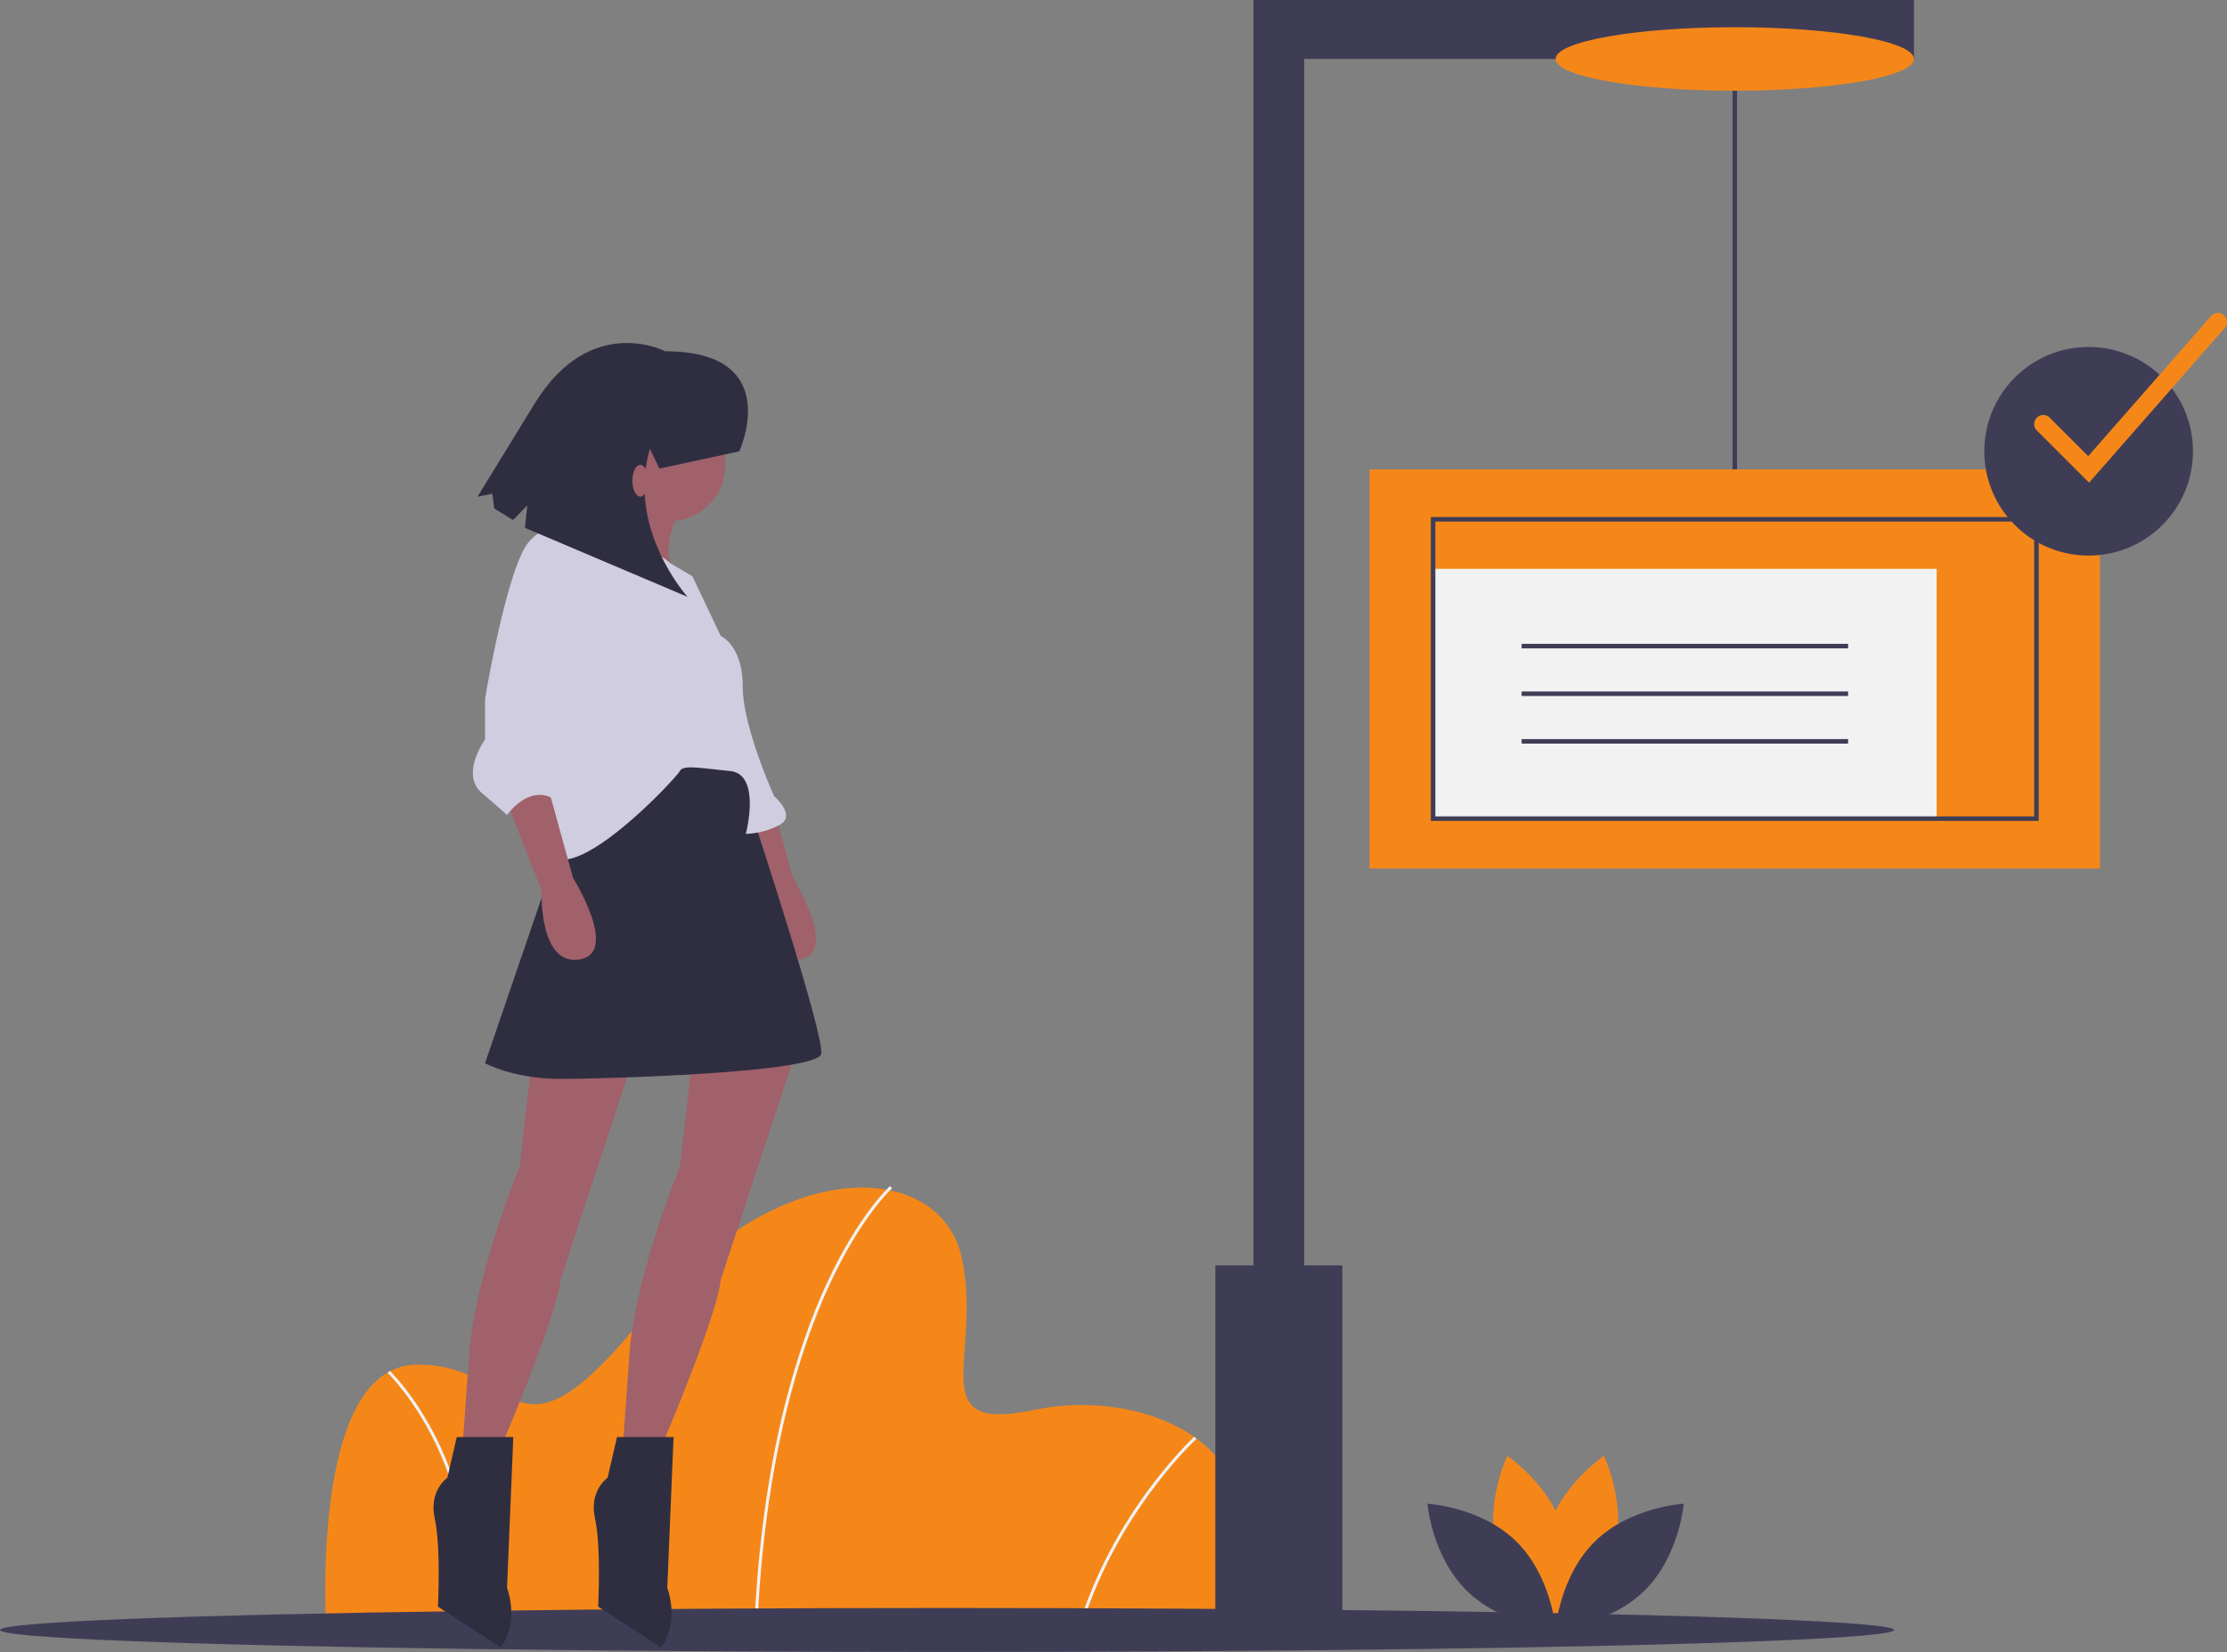<svg xmlns="http://www.w3.org/2000/svg" width="668.832" height="496.266" viewBox="0 0 668.832 496.266"><rect x="0" y="0" width="668.832" height="496.266" fill="#808080" stroke="none"/><defs><style>.a{fill:#f58719;}.b{fill:#f2f2f2;}.c{fill:#3f3d56;}.d{fill:#a0616a;}.e{fill:#2f2e41;}.f{fill:#d0cde1;}</style></defs><path class="a" d="M520.55,743.188H252.836s-5.427-79.591,26.681-80.5,28.49,35.273,68.737-14.471,89.087-47.031,95.418-17.637-12.21,52.91,21.707,45.674S548.135,688.017,520.55,743.188Z" transform="translate(-154.811 -252.697)"/><path class="b" d="M442.432,742.988l-.9-.036c2.107-52.4,13.082-86.071,21.917-105.087,9.593-20.649,18.838-29.008,18.93-29.09l.6.676c-.091.081-9.228,8.357-18.744,28.866C455.446,657.253,444.532,690.783,442.432,742.988Z" transform="translate(-215.069 -252.478)"/><path class="b" d="M584.679,778.331l-.868-.253c10.455-35.885,35.075-58.542,35.323-58.767l.608.669C619.5,720.2,595.06,742.7,584.679,778.331Z" transform="translate(-260.424 -287.714)"/><path class="b" d="M303.786,769l-.9-.125c3.547-25.582-2.86-45.43-8.86-57.576-6.5-13.151-13.909-20.333-13.983-20.4l.626-.653c.075.072,7.6,7.365,14.168,20.656C300.9,723.16,307.365,743.191,303.786,769Z" transform="translate(-163.595 -278.448)"/><rect class="c" width="1.362" height="126.029" transform="translate(520.322 17.712)"/><path class="a" d="M810.738,756.437C806.865,770.753,793.6,779.62,793.6,779.62s-6.986-14.345-3.113-28.662,17.138-23.183,17.138-23.183S814.611,742.12,810.738,756.437Z" transform="translate(-325.931 -290.411)"/><path class="a" d="M768.5,756.437c3.873,14.317,17.138,23.183,17.138,23.183s6.986-14.345,3.113-28.662-17.138-23.183-17.138-23.183S764.623,742.12,768.5,756.437Z" transform="translate(-318.921 -290.411)"/><path class="c" d="M764.969,760.084c10.627,10.345,11.925,26.248,11.925,26.248s-15.932-.87-26.559-11.215-11.925-26.248-11.925-26.248S754.342,749.739,764.969,760.084Z" transform="translate(-309.704 -297.135)"/><path class="c" d="M806.828,760.084C796.2,770.429,794.9,786.332,794.9,786.332s15.932-.87,26.559-11.215,11.925-26.248,11.925-26.248S817.455,749.739,806.828,760.084Z" transform="translate(-327.712 -297.135)"/><ellipse class="c" cx="284.417" cy="6.606" rx="284.417" ry="6.606" transform="translate(0 483.053)"/><path class="d" d="M334,550.942l-3.775,33.03s-13.212,32.086-15.1,55.679l-1.887,26.424h12.268s16.043-37.749,16.987-48.13l22.649-68.891Z" transform="translate(-174.175 -233.442)"/><path class="d" d="M404.651,550.942l-3.775,33.03s-13.212,32.086-15.1,55.679l-1.887,26.424h12.268s16.043-37.749,16.987-48.13l22.649-68.891Z" transform="translate(-196.696 -233.442)"/><path class="d" d="M429.6,437.292l10.381,26.424s-.944,22.649,11.325,20.762-1.887-24.537-1.887-24.537l-7.55-27.368S432.435,430.686,429.6,437.292Z" transform="translate(-211.268 -196.233)"/><circle class="d" cx="16.987" cy="16.987" r="16.987" transform="translate(183.89 122.623)"/><path class="d" d="M380.7,298.316s-5.662,18.874-9.437,18.874,25.48,11.325,25.48,11.325-7.55-7.55,0-21.705Z" transform="translate(-192.564 -153.516)"/><path class="e" d="M347.473,438.274,322.936,510s8.493,4.719,22.649,4.719,77.385-1.887,78.328-7.55S404.1,438.274,404.1,438.274l-3.775-23.593-46.242,12.268Z" transform="translate(-177.266 -190.609)"/><path class="e" d="M324.184,719.447H307.2l-2.831,12.268s-5.662,3.775-3.775,12.268.944,26.424.944,26.424l18.874,12.268s5.662-6.606,1.887-17.931Z" transform="translate(-170.021 -287.757)"/><path class="e" d="M394.834,719.447H377.847l-2.831,12.268s-5.662,3.775-3.775,12.268.944,26.424.944,26.424l18.874,12.268s5.662-6.606,1.887-17.931Z" transform="translate(-192.542 -287.757)"/><path class="f" d="M368.856,322.614s13.086,3.474,16.924,7.4l6.669,3.925,8.493,17.931s6.606,2.831,6.606,15.1S416.985,400,416.985,400s6.606,5.662,1.887,8.493a22.738,22.738,0,0,1-10.381,2.831s4.719-17.931-4.719-18.874-14.156-1.887-15.1,0-26.424,29.255-36.8,26.424-4.719-31.143-4.719-31.143l8.493-66.06s6.606-.944,10.381,0S368.856,322.614,368.856,322.614Z" transform="translate(-184.494 -160.827)"/><path class="d" d="M332.633,437.292l10.381,26.424s-.944,22.649,11.325,20.762-1.887-24.537-1.887-24.537l-7.55-27.368S335.464,430.686,332.633,437.292Z" transform="translate(-180.358 -196.233)"/><path class="f" d="M348.594,321.856l-1.887-.944s-5.662-5.662-12.268,1.887-13.212,47.186-13.212,47.186v12.268s-7.55,10.381-.944,16.043,7.55,6.606,7.55,6.606,6.606-9.437,14.156-4.719l.944-3.775a11.679,11.679,0,0,0,1.887-2.831c.944-1.887,2.831.944,1.887-1.887s0-3.775,0-4.719.944-5.662.944-5.662l-.944-29.255Z" transform="translate(-175.557 -160.069)"/><path class="e" d="M398.253,269.56s13.8-30.087-22.265-30.055c0,0-22.127-11.624-38.976,15.333l-17.388,28.343,4.443-.883.564,4.423L330.3,290.2l4.264-4.406-.705,6.745L382.7,313.28s-18.414-20.392-11.311-44.433l2.884,5.885Z" transform="translate(-176.21 -133.975)"/><ellipse class="d" cx="2.384" cy="4.769" rx="2.384" ry="4.769" transform="translate(189.922 139.654)"/><path class="c" d="M745.61,17.712V0H547.234V380.13H535.789V485.041h38.149V380.13H562.493V17.712Z" transform="translate(-170.789)"/><ellipse class="a" cx="53.818" cy="9.537" rx="53.818" ry="9.537" transform="translate(467.185 8.175)"/><rect class="a" width="219.358" height="119.898" transform="translate(411.324 141.016)"/><rect class="b" width="151.235" height="75.049" transform="translate(430.399 170.878)"/><path class="c" d="M922.466,405.047H739.895V313.762H922.466Zm-181.209-1.362H921.1V315.124H741.257Z" transform="translate(-310.177 -158.439)"/><rect class="c" width="98.056" height="1.362" transform="translate(456.988 193.415)"/><rect class="c" width="98.056" height="1.362" transform="translate(456.988 207.721)"/><rect class="c" width="98.056" height="1.362" transform="translate(456.988 222.027)"/><circle class="c" cx="31.337" cy="31.337" r="31.337" transform="translate(595.939 104.229)"/><path class="a" d="M1022.375,274.751l-15.682-15.682a2.725,2.725,0,1,1,3.854-3.854l11.567,11.567,36.912-42.093a2.725,2.725,0,0,1,4.1,3.593Z" transform="translate(-394.968 -129.751)"/></svg>